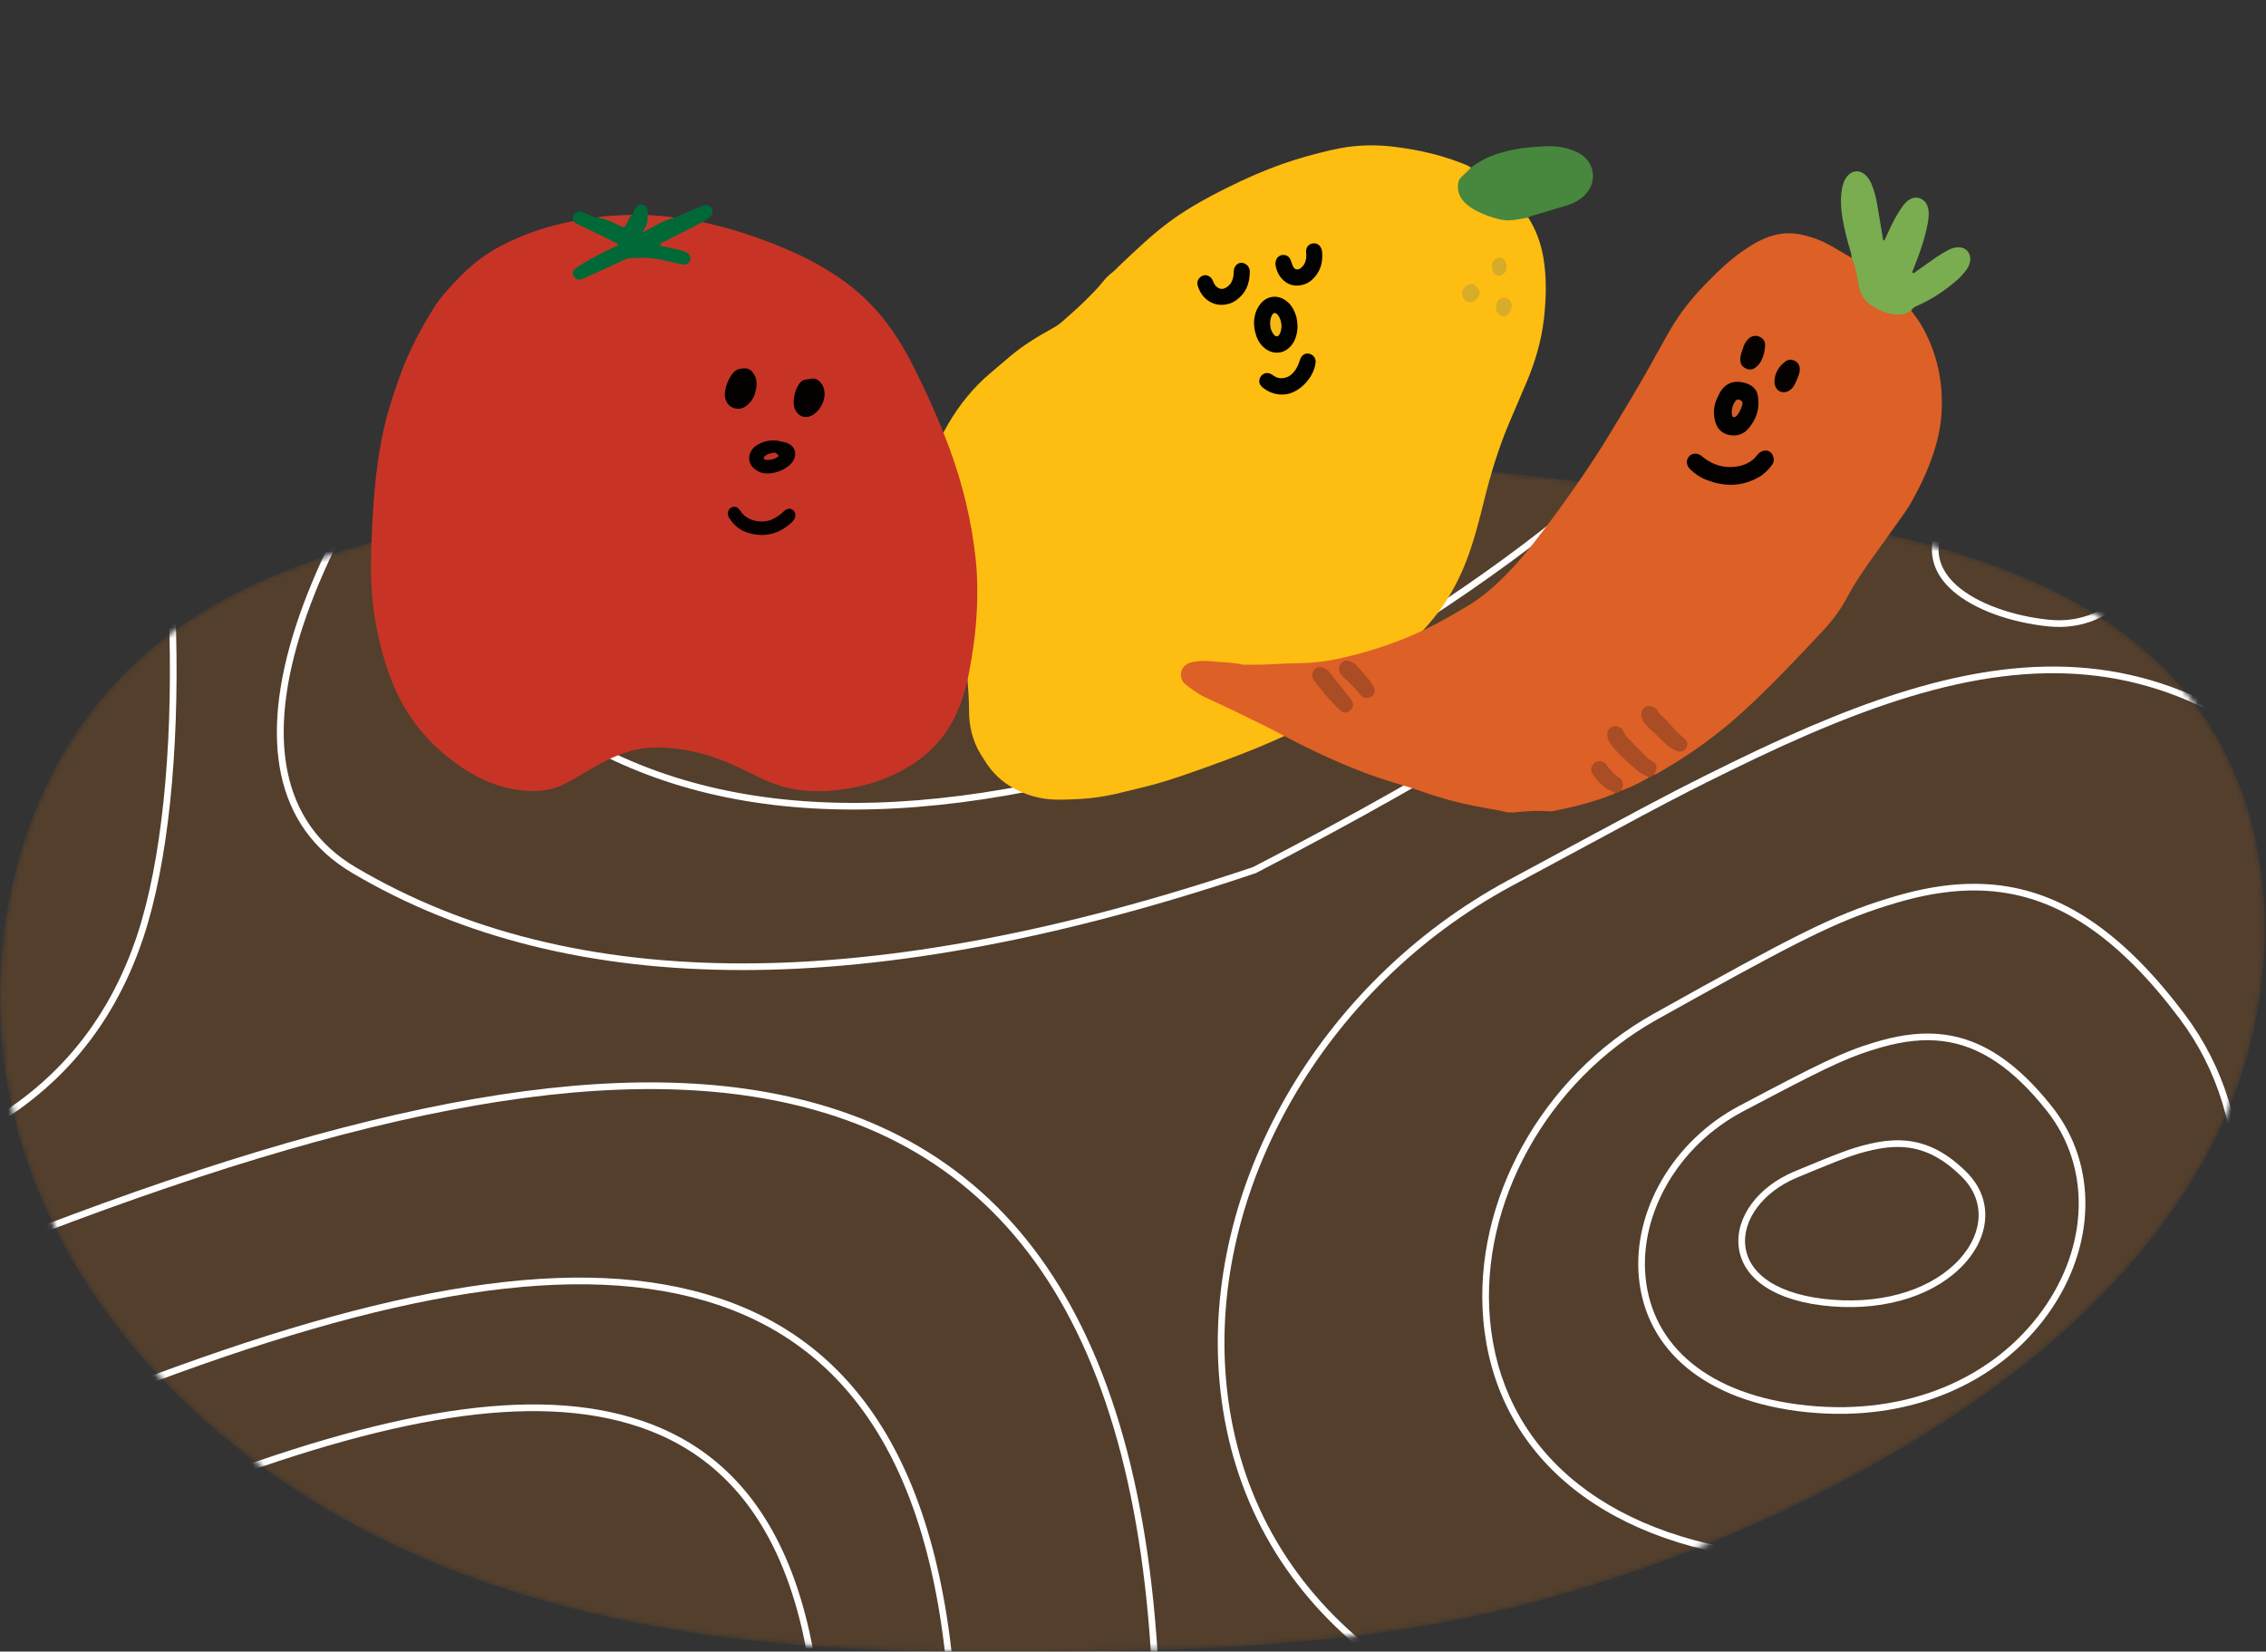 <svg width="417" height="304" viewBox="0 0 417 304" fill="none" xmlns="http://www.w3.org/2000/svg">
<rect x="0" y="0" width="417" height="304" fill="#333333" stroke="none"/>
<mask id="mask0_559_4965" style="mask-type:alpha" maskUnits="userSpaceOnUse" x="0" y="83" width="417" height="221">
<path d="M346.451 268.602C371.669 254.225 395.258 234.94 407.995 208.855C420.731 182.767 420.461 148.957 401.71 126.796C385.559 107.702 359.61 100.494 335.064 95.706C254.576 80.007 171.112 79.724 90.522 94.876C67.991 99.111 44.76 104.994 27.305 119.857C0.807 142.417 -6.354 182.818 5.6 215.502C17.554 248.186 45.875 273.103 77.861 286.817C109.207 300.257 143.823 303.93 177.646 303.991C214.222 304.057 249.45 304.048 285.027 294.132C306.439 288.165 327.138 279.611 346.451 268.602Z" fill="white"/>
</mask>
<g mask="url(#mask0_559_4965)">
<path d="M346.451 268.602C371.669 254.225 395.258 234.94 407.995 208.855C420.731 182.767 420.461 148.957 401.71 126.796C385.559 107.702 359.61 100.494 335.064 95.706C254.576 80.007 171.112 79.724 90.522 94.876C67.991 99.111 44.76 104.994 27.305 119.857C0.807 142.417 -6.354 182.818 5.6 215.502C17.554 248.186 45.875 273.103 77.861 286.817C109.207 300.257 143.823 303.93 177.646 303.991C214.222 304.057 249.45 304.048 285.027 294.132C306.439 288.165 327.138 279.611 346.451 268.602Z" fill="#533F2C"/>
<path d="M348.718 164.983L347.123 165.465C337.172 168.548 329.701 172.414 304.287 186.616C283.628 198.161 271.059 221.188 272.964 242.934C275.046 266.71 293.455 283.822 325.401 287.245C357.644 290.699 385.297 277.794 400.893 254.738C415.666 232.9 416.544 206.037 402.104 186.783C396.613 179.462 391.173 173.947 385.645 170.056C374.438 162.168 362.831 160.822 348.718 164.983ZM384.938 171.06C390.353 174.871 395.703 180.296 401.121 187.52C415.229 206.33 414.37 232.625 399.876 254.05C384.533 276.731 357.322 289.429 325.531 286.023C294.147 282.661 276.216 265.993 274.187 242.827C272.325 221.569 284.644 199 304.886 187.688L312.311 183.551C332.944 172.102 339.452 168.995 349.065 166.161C362.837 162.101 374.057 163.402 384.938 171.06Z" fill="white"/>
<path d="M353.132 126.463C343.06 129.332 332.146 133.783 318.933 140.233L313.751 142.789C306.646 146.326 301.659 149.009 277.555 162.023C242.513 180.944 221.191 218.69 224.421 254.322C227.95 293.254 259.137 321.264 313.341 326.875C368.088 332.543 415.024 311.379 441.498 273.565C466.566 237.76 468.056 193.729 443.572 162.187C434.245 150.172 425.012 141.126 415.636 134.75C396.668 121.851 377.042 119.652 353.132 126.463ZM414.945 135.766C424.207 142.064 433.349 151.02 442.602 162.94C466.736 194.032 465.267 237.475 440.492 272.861C414.275 310.308 367.773 331.275 313.468 325.654C259.819 320.1 229.117 292.525 225.644 254.211C222.459 219.079 243.52 181.796 278.138 163.104L302.04 150.236C309.393 146.318 312.472 144.777 318.369 141.877C332.02 135.163 343.199 130.569 353.468 127.644C377.047 120.927 396.298 123.084 414.945 135.766Z" fill="white"/>
<path d="M346.127 191.527L344.883 191.886C339.186 193.59 334.702 195.8 320.067 203.555C307.881 210.012 300.462 222.9 301.588 235.09C302.821 248.43 313.702 258.021 332.516 259.933C351.477 261.859 367.751 254.657 376.937 241.782C385.655 229.562 386.173 214.508 377.638 203.716C374.407 199.632 371.203 196.551 367.942 194.375C361.318 189.954 354.452 189.199 346.127 191.527ZM367.26 195.397C370.406 197.496 373.519 200.489 376.674 204.478C384.851 214.816 384.353 229.272 375.937 241.068C367.01 253.582 351.166 260.593 332.64 258.711C314.379 256.856 303.986 247.695 302.811 234.977C301.732 223.294 308.883 210.871 320.642 204.64L326.29 201.66C337.161 195.96 340.942 194.27 346.209 192.779L346.457 192.709C354.456 190.473 360.954 191.188 367.26 195.397Z" fill="white"/>
<path d="M344.492 210.446L343.877 210.585C340.722 211.321 338.294 212.26 330.24 215.613C323.476 218.429 319.327 224.093 319.963 229.51C320.66 235.433 326.722 239.632 337.094 240.46C347.499 241.29 356.446 238.179 361.521 232.59C366.403 227.213 366.697 220.518 361.891 215.744C360.108 213.973 358.336 212.634 356.532 211.688C352.867 209.767 349.076 209.439 344.492 210.446ZM355.962 212.776C357.652 213.662 359.326 214.927 361.026 216.616C365.336 220.898 365.075 226.849 360.612 231.765C355.807 237.057 347.235 240.037 337.192 239.235C327.342 238.449 321.8 234.611 321.183 229.366C320.617 224.552 324.415 219.369 330.712 216.747L334.331 215.248C339.924 212.952 341.916 212.269 344.755 211.646C349.075 210.697 352.573 210.999 355.962 212.776Z" fill="white"/>
<path d="M262.709 -65.226C213.584 -55.401 149.376 -11.428 101.787 41.818C53.402 95.956 36.27 143.787 64.78 160.661C105.078 184.51 160.524 184.51 231.093 160.714C304.159 122.957 348.874 86.857 365.322 52.317C378.263 25.141 377.69 -9.26 362.681 -33.779C345.138 -62.44 310.861 -74.856 262.709 -65.226ZM361.634 -33.138C376.417 -8.988 376.982 24.974 364.213 51.789C347.909 86.026 303.377 121.979 230.615 159.587C160.439 183.243 105.348 183.243 65.406 159.604C37.926 143.34 54.798 96.237 102.703 42.637C150.131 -10.429 214.126 -54.257 262.949 -64.022C310.625 -73.557 344.377 -61.33 361.634 -33.138Z" fill="white"/>
<path d="M249.248 -36.452C213.27 -28.98 166.273 4.441 131.441 44.911C95.991 86.097 83.433 122.503 104.408 135.393C133.938 153.54 174.55 153.54 226.218 135.449C279.718 106.744 312.451 79.303 324.5 53.031C333.984 32.35 333.564 6.175 322.561 -12.49C309.692 -34.321 284.542 -43.782 249.248 -36.452ZM321.503 -11.866C332.293 6.437 332.706 32.189 323.383 52.519C311.474 78.489 278.922 105.777 225.724 134.328C174.461 152.27 134.217 152.27 105.051 134.346C85.068 122.066 97.384 86.361 132.372 45.712C167.043 5.429 213.828 -27.841 249.498 -35.249C284.302 -42.477 308.916 -33.218 321.503 -11.866Z" fill="white"/>
<path d="M235.844 -4.173C212.369 0.606 181.735 21.96 159.029 47.818C135.865 74.198 127.642 97.565 141.481 105.901C160.767 117.519 187.269 117.519 220.959 105.956L223.036 104.856C256.706 86.903 277.358 69.73 285.07 53.246C291.275 39.982 291.001 23.198 283.797 11.219C275.368 -2.797 258.904 -8.867 235.844 -4.173ZM282.745 11.852C289.729 23.465 289.996 39.818 283.958 52.725C276.23 69.243 255.069 86.632 220.473 104.832C187.181 116.251 161.041 116.251 142.114 104.849C129.288 97.123 137.26 74.472 159.952 48.628C182.497 22.954 212.919 1.747 236.089 -2.969C258.666 -7.565 274.601 -1.69 282.745 11.852Z" fill="white"/>
<path d="M221.267 29.453C211.395 31.893 198.592 42.73 189.103 55.853L188.449 56.768C179.223 69.844 176.057 81.321 181.878 85.579C190.026 91.539 201.195 91.539 215.325 85.65C229.956 76.314 238.882 67.407 242.183 58.839C244.789 52.075 244.674 43.527 241.643 37.407C238.067 30.186 231.036 27.038 221.267 29.453ZM240.543 37.952C243.414 43.75 243.524 51.942 241.037 58.398C237.85 66.671 229.094 75.407 214.758 84.566C201.081 90.256 190.351 90.256 182.603 84.588C177.466 80.831 180.75 69.501 190.098 56.573C199.433 43.663 212.029 33.001 221.562 30.645C230.778 28.367 237.225 31.253 240.543 37.952Z" fill="white"/>
<path d="M484.925 -114.33C422.453 -92.349 386.475 -29.411 391.482 37.514C393.866 69.387 405.696 98.77 425.606 120.687C447.284 144.549 477.552 158.689 514.571 160.745C551.206 162.781 578.363 146.069 594.483 114.682C608.855 86.7 613.547 48.254 608.247 8.831C603.008 -30.149 588.488 -66.253 567.917 -89.84C545.086 -116.019 516.403 -125.406 484.925 -114.33ZM566.992 -89.033C587.391 -65.643 601.82 -29.763 607.03 8.995C612.298 48.186 607.637 86.383 593.391 114.121C577.485 145.089 550.774 161.526 514.639 159.519C477.939 157.48 447.974 143.482 426.515 119.861C406.796 98.155 395.071 69.032 392.707 37.422C387.739 -28.976 423.414 -91.385 485.332 -113.172C516.307 -124.07 544.474 -114.852 566.992 -89.033Z" fill="white"/>
<path d="M359.38 92.194C354.1 98.646 354.394 104.345 359.293 108.701C363.235 112.204 370.06 114.608 376.988 115.301C389.714 116.573 398.64 105.098 394.832 92.406C390.868 79.193 370.397 78.727 359.38 92.194ZM393.656 92.759C397.217 104.63 388.948 115.262 377.11 114.079C370.417 113.409 363.829 111.089 360.109 107.783C355.713 103.875 355.459 98.925 360.33 92.971C370.792 80.185 390.014 80.622 393.656 92.759Z" fill="white"/>
<path d="M7.15 225.88C-44.069 245.446 -72.035 284.353 -73.383 330.523C-74.636 373.424 -52.189 416.332 -15.075 440.669C26.922 468.208 81.035 482.403 123.862 473.611C176.584 462.787 209.144 419.662 213.087 341.933C217.124 262.352 196.641 218.482 154.33 204.378C119.568 192.791 71.989 201.11 7.15 225.88ZM153.941 205.543C195.637 219.441 215.872 262.782 211.861 341.871C207.945 419.07 175.755 461.704 123.615 472.408C81.139 481.128 27.344 467.017 -14.402 439.642C-51.159 415.539 -73.396 373.033 -72.156 330.559C-70.822 284.887 -43.169 246.418 7.588 227.027C72.178 202.352 119.531 194.073 153.941 205.543Z" fill="white"/>
<path d="M23.506 254.879C-14.413 269.371 -35.126 298.198 -36.125 332.405C-37.052 364.186 -20.433 395.968 7.047 413.995C38.123 434.381 78.162 444.889 109.865 438.378C148.911 430.358 173.027 398.404 175.945 340.855C178.932 281.942 163.759 249.432 132.404 238.976C106.664 230.392 71.465 236.549 23.506 254.879ZM132.016 240.141C162.755 250.392 177.68 282.372 174.718 340.793C171.827 397.812 148.082 429.275 109.618 437.175C78.267 443.614 38.545 433.189 7.721 412.968C-19.403 395.174 -35.812 363.794 -34.897 332.441C-33.913 298.733 -13.514 270.342 23.944 256.026C71.654 237.792 106.626 231.674 132.016 240.141Z" fill="white"/>
<path d="M34.284 273.722C5.13 284.917 -10.802 307.196 -11.569 333.629C-12.283 358.182 0.495 382.734 21.626 396.662C45.504 412.401 76.27 420.513 100.641 415.484C130.675 409.286 149.225 384.59 151.467 340.155C153.762 294.672 142.09 269.544 117.955 261.457C98.16 254.825 71.12 259.577 34.284 273.722ZM117.565 262.622C141.084 270.502 152.511 295.102 150.24 340.093C148.025 383.999 129.844 408.203 100.393 414.281C76.374 419.237 45.928 411.209 22.302 395.636C1.527 381.943 -11.043 357.792 -10.342 333.664C-9.588 307.729 6.031 285.887 34.724 274.868C71.31 260.82 98.122 256.107 117.565 262.622Z" fill="white"/>
<path d="M54.227 309.424C41.287 314.371 34.199 324.241 33.857 335.946C33.541 346.808 39.214 357.663 48.599 363.822C59.161 370.754 72.768 374.326 83.575 372.106C96.935 369.361 105.19 358.418 106.183 338.829C107.198 318.792 102 307.649 91.222 304.053C82.426 301.119 70.482 303.209 54.227 309.424ZM90.834 305.218C100.996 308.608 105.947 319.221 104.956 338.767C103.99 357.826 96.106 368.277 83.328 370.903C72.873 373.051 59.584 369.562 49.273 362.795C40.244 356.87 34.781 346.417 35.085 335.982C35.412 324.775 42.187 315.342 54.665 310.571C70.671 304.451 82.389 302.401 90.834 305.218Z" fill="white"/>
<path d="M-53.148 7.325C-105.323 41.564 -112.291 111.209 -74.206 216.108L-72.9 219.673L-72.5 219.697C-18.211 222.988 14.809 207.303 26.374 172.608C35.507 145.211 34.453 90.605 23.004 51.267C8.921 2.879 -17.361 -16.161 -53.148 7.325ZM21.824 51.61C33.208 90.722 34.257 145.076 25.209 172.22L24.862 173.236C13.314 206.272 -18.521 221.392 -70.818 218.564L-72.025 218.494L-71.886 218.872C-111.101 112.666 -104.578 42.544 -52.475 8.352C-17.552 -14.566 7.939 3.901 21.824 51.61Z" fill="white"/>
<path d="M-64.451 40.902C-103.573 68.085 -108.794 123.338 -80.267 206.533L-79.258 209.447L-78.852 209.473C-38.138 212.086 -13.345 199.617 -4.667 172.049C2.177 150.311 1.388 107.006 -7.189 75.805C-17.754 37.371 -37.534 22.199 -64.451 40.902ZM-8.373 76.131C0.144 107.117 0.929 150.184 -5.838 171.68L-6.097 172.485C-14.722 198.609 -38.486 210.559 -77.572 208.321L-78.368 208.272L-78.233 208.658C-107.576 124.512 -102.697 68.972 -63.75 41.911C-37.728 23.829 -18.748 38.389 -8.373 76.131Z" fill="white"/>
</g>
<path d="M281.238 40.053C282.644 42.259 283.525 44.657 283.984 47.23C284.66 51.056 284.552 54.889 284.114 58.725C283.657 62.736 282.518 66.566 280.958 70.276C279.898 72.802 278.808 75.307 277.734 77.83C275.777 82.443 274.327 87.217 273.127 92.072C272.42 94.921 271.705 97.764 270.797 100.558C269.484 104.626 267.712 108.46 265.22 111.948C263.67 114.121 261.899 116.102 259.991 117.96C254.59 123.194 248.702 127.829 242.485 132.046C239.482 134.083 236.214 135.599 232.883 137.007C227.692 139.203 222.398 141.119 217.064 142.941C214.473 143.828 211.841 144.582 209.162 145.199C207.886 145.491 206.62 145.848 205.342 146.127C203.209 146.595 201.051 146.948 198.863 147.062C197.356 147.138 195.849 147.215 194.339 147.187C191.504 147.128 188.884 146.398 186.393 145.002C184.387 143.882 182.807 142.401 181.55 140.522C181.173 139.959 180.81 139.395 180.457 138.815C178.932 136.305 178.309 133.565 178.324 130.636C178.334 129.013 178.204 127.385 178.096 125.767C177.985 124.129 177.458 122.581 176.914 121.049C175.813 117.946 174.7 114.852 173.586 111.752C172.955 109.995 172.262 108.268 171.782 106.462C171.167 104.163 170.655 101.848 170.431 99.469C170.143 96.415 170.167 93.373 170.429 90.328C170.816 85.86 172.295 81.747 174.567 77.903C176.646 74.392 179.177 71.254 182.315 68.623C183.467 67.651 184.619 66.679 185.763 65.695C188.244 63.56 191.034 61.898 193.883 60.32C194.516 59.967 195.08 59.552 195.614 59.076C196.945 57.886 198.299 56.725 199.573 55.464C200.789 54.265 201.999 53.067 203.069 51.725C203.54 51.133 204.074 50.611 204.685 50.156C205.13 49.831 205.485 49.388 205.89 49.011C213.068 42.183 216.198 39.33 226.031 34.453C229.302 32.831 232.643 31.356 236.091 30.155C238.078 29.465 240.09 28.844 242.13 28.324C244.055 27.828 245.982 27.346 247.952 27.06C251.002 26.625 254.047 26.678 257.093 27.08C261.083 27.61 264.986 28.482 268.747 29.936C269.413 30.191 270.09 30.431 270.692 30.828C270.706 31.485 270.161 31.765 269.783 32.139C268.17 33.727 268.097 35.584 269.841 37.06C272.502 39.313 275.552 40.565 279.149 40.08C279.835 39.989 280.532 39.666 281.237 40.047L281.238 40.053Z" fill="#FEBD11"/>
<path d="M281.267 40.051C280.45 40.188 279.63 40.312 278.808 40.463C277.734 40.652 276.678 40.568 275.632 40.292C274.29 39.934 272.99 39.465 271.751 38.836C270.971 38.44 270.244 37.956 269.616 37.346C268.66 36.41 268.179 35.289 268.309 33.931C268.359 33.397 268.542 32.953 268.947 32.576C269.555 32.016 270.13 31.414 270.722 30.837C272.284 29.651 274.004 28.764 275.881 28.21C277.827 27.632 279.806 27.233 281.831 27.091C283.412 26.977 284.99 26.804 286.583 26.985C287.934 27.142 289.224 27.501 290.44 28.114C293.324 29.576 294.234 33.42 291.55 35.995C290.675 36.834 289.64 37.412 288.492 37.764C286.222 38.464 283.939 39.126 281.659 39.807C281.52 39.848 281.399 39.965 281.267 40.051Z" fill="#48873E"/>
<path d="M238.665 58.858C238.875 60.105 238.772 61.155 238.414 62.185C238.147 62.944 237.726 63.607 237.106 64.129C236.065 65.005 234.657 65.166 233.446 64.545C232.328 63.97 231.623 63.022 231.211 61.885C230.821 60.797 230.675 59.666 230.847 58.5C230.99 57.536 231.348 56.684 231.959 55.926C233.08 54.53 234.905 54.208 236.413 55.179C237.54 55.898 238.16 56.977 238.529 58.226C238.609 58.491 238.645 58.769 238.666 58.864L238.665 58.858Z" fill="#010100"/>
<path d="M225.514 56.056C223.125 56.451 221.008 54.867 220.384 52.47C220.194 51.74 220.615 51.037 221.324 50.752C221.946 50.5 222.658 50.754 223.054 51.4C223.176 51.599 223.27 51.822 223.356 52.039C223.475 52.344 223.665 52.593 223.908 52.8C224.41 53.231 224.98 53.29 225.558 52.971C226.479 52.47 226.874 51.639 227 50.651C227.038 50.335 227.015 50.015 227.061 49.705C227.172 48.963 227.728 48.411 228.363 48.374C229.07 48.333 229.749 48.85 229.939 49.573C229.97 49.687 229.995 49.808 229.993 49.927C230.019 52.263 229.202 54.173 227.174 55.469C226.663 55.797 226.093 55.956 225.5 56.052L225.514 56.056Z" fill="#020200"/>
<path d="M243.311 46.523C243.451 48.44 242.935 50.12 241.489 51.459C240.656 52.231 239.664 52.566 238.554 52.563C237.689 52.562 236.926 52.236 236.272 51.669C235.428 50.94 234.96 49.996 234.749 48.914C234.688 48.6 234.692 48.283 234.79 47.972C234.987 47.362 235.473 46.952 236.097 46.93C236.708 46.91 237.177 47.175 237.452 47.72C237.594 48.002 237.656 48.322 237.773 48.614C237.859 48.832 237.941 49.063 238.075 49.248C238.372 49.638 238.816 49.696 239.232 49.435C239.883 49.026 240.198 48.405 240.338 47.679C240.423 47.244 240.378 46.816 240.357 46.377C240.315 45.501 240.824 44.896 241.628 44.801C242.42 44.707 243.041 45.187 243.244 46.046C243.281 46.198 243.293 46.361 243.316 46.516L243.311 46.523Z" fill="#020200"/>
<path d="M236.404 72.603C235.101 72.722 233.707 72.372 232.486 71.423C232.029 71.071 231.68 70.642 231.744 70.02C231.833 69.136 232.742 68.3 233.845 68.818C234.058 68.918 234.253 69.066 234.445 69.202C235.465 69.918 236.812 69.615 237.552 69.008C238.25 68.435 238.7 67.707 239.009 66.876C239.144 66.506 239.242 66.109 239.436 65.777C239.796 65.155 240.436 64.933 241.07 65.147C241.766 65.384 242.168 65.983 242.104 66.691C241.874 69.25 239.482 71.966 236.978 72.516C236.863 72.54 236.739 72.553 236.404 72.603Z" fill="#020200"/>
<path d="M270.607 52.285C270.9 52.215 271.19 52.296 271.448 52.514C271.788 52.799 271.999 53.182 272.238 53.541C272.333 53.685 272.317 53.839 272.274 53.991C272.095 54.677 271.684 55.187 271.06 55.512C270.246 55.932 269.207 55.266 269.089 54.275C268.977 53.369 269.668 52.447 270.608 52.292L270.607 52.285Z" fill="#D6AC29"/>
<path d="M276.917 58.235C276.837 58.227 276.759 58.232 276.683 58.211C275.358 57.878 274.902 56.708 275.595 55.456C275.839 55.017 276.33 54.817 276.787 54.827C277.417 54.844 277.893 55.24 278.14 55.822C278.428 56.497 277.721 57.961 277.024 58.199C276.986 58.211 276.948 58.217 276.91 58.229L276.917 58.235Z" fill="#D6AC29"/>
<path d="M274.616 49.418C274.472 48.517 274.696 47.949 275.352 47.58C275.947 47.239 276.678 47.438 276.977 48.059C277.22 48.569 277.31 49.115 277.152 49.68C276.986 50.278 276.43 50.745 275.876 50.749C275.255 50.751 274.82 50.362 274.654 49.663C274.642 49.585 274.63 49.508 274.617 49.424L274.616 49.418Z" fill="#D6AB29"/>
<path d="M233.777 60.093C233.666 59.365 233.75 58.706 234.032 58.09C234.301 57.516 234.716 57.466 235.116 57.926C235.461 58.328 235.634 58.81 235.749 59.306C235.903 59.968 235.834 60.638 235.588 61.275C235.474 61.569 235.324 61.881 234.964 61.903C234.657 61.923 234.475 61.68 234.321 61.453C234.025 61.03 233.828 60.559 233.777 60.093Z" fill="#F5B816"/>
<path d="M116.38 39.557C116.006 40.534 115.632 41.511 115.258 42.489C115.051 42.442 114.911 42.442 114.807 42.388C113.364 41.592 111.871 40.885 110.31 40.342C110.145 40.281 110.002 40.156 109.845 40.059C110.95 39.734 112.1 39.759 113.236 39.673C114.279 39.59 115.333 39.593 116.38 39.557Z" fill="#C63827"/>
<path d="M124.083 40.107C122.698 40.819 121.311 41.538 119.926 42.249C119.364 42.542 118.802 42.834 118.164 43.156C118.042 42.385 118.446 41.864 118.624 41.276C118.799 40.703 118.979 40.14 119.154 39.567C120.183 39.651 121.211 39.734 122.234 39.809C122.859 39.856 123.486 39.896 124.084 40.099L124.083 40.107Z" fill="#C53827"/>
<path d="M129.294 40.872C130.99 41.299 132.706 41.668 134.388 42.161C136.331 42.729 138.262 43.355 140.161 44.052C143.272 45.191 146.327 46.472 149.263 48.013C154.205 50.6 158.619 53.851 162.185 58.182C164.515 61.005 166.402 64.107 168.045 67.364C170.559 72.342 172.842 77.415 174.771 82.65C177.183 89.192 178.804 95.937 179.547 102.864C179.977 106.895 179.909 110.938 179.585 114.978C179.358 117.823 178.905 120.641 178.392 123.446C177.878 126.258 177.116 128.999 175.89 131.598C173.899 135.806 170.858 139.027 166.833 141.346C162.157 144.039 157.084 145.357 151.705 145.615C148.969 145.745 146.285 145.437 143.65 144.668C141.961 144.173 140.385 143.418 138.813 142.647C136.67 141.586 134.514 140.545 132.272 139.717C128.474 138.323 124.571 137.534 120.511 137.584C117.751 137.615 115.151 138.349 112.649 139.476C111.131 140.158 109.692 140.974 108.262 141.815C106.914 142.605 105.562 143.41 104.187 144.147C101.939 145.354 99.525 145.743 96.98 145.575C92.577 145.285 88.642 143.706 85.035 141.286C78.902 137.162 74.419 131.696 71.848 124.723C69.415 118.137 68.25 111.331 68.278 104.321C68.295 99.678 68.528 95.037 68.922 90.409C69.251 86.556 69.791 82.728 70.63 78.951C71.346 75.758 72.367 72.657 73.453 69.578C74.656 66.184 76.18 62.948 77.949 59.829C78.581 58.708 79.247 57.603 79.933 56.517C80.911 54.955 82.157 53.585 83.398 52.237C84.453 51.095 85.567 49.997 86.752 48.969C88.754 47.234 90.946 45.828 93.321 44.68C97.192 42.806 101.254 41.502 105.481 40.707C106.135 40.629 106.599 41.082 107.137 41.311C109.125 42.167 110.999 43.253 112.978 44.146C113.379 44.329 113.909 44.525 113.853 45.086C113.807 45.532 113.355 45.717 112.975 45.888C111.053 46.781 109.177 47.747 107.38 48.877C107.226 48.975 107.06 49.061 106.917 49.176C106.451 49.56 105.571 49.819 106.028 50.619C106.441 51.339 107.191 50.965 107.763 50.698C109.391 49.94 111.062 49.269 112.624 48.388C115.552 46.744 118.624 46.914 121.749 47.437C122.885 47.629 123.993 47.947 125.122 48.169C125.657 48.274 126.321 48.461 126.483 47.7C126.629 47.051 126.084 46.712 125.538 46.52C124.495 46.155 123.383 46.029 122.32 45.721C121.897 45.603 121.31 45.557 121.272 44.998C121.235 44.541 121.726 44.357 122.088 44.159C123.993 43.138 125.947 42.205 127.841 41.158C128.274 40.923 128.742 40.671 129.279 40.869L129.294 40.872Z" fill="#C73426"/>
<path d="M129.294 40.872C127.165 41.96 125.03 43.045 122.905 44.149C122.396 44.414 121.822 44.587 121.387 44.97C121.515 45.332 121.782 45.283 121.982 45.328C123.06 45.57 124.143 45.789 125.216 46.053C125.615 46.142 126.015 46.294 126.376 46.483C126.916 46.775 127.173 47.39 127.035 47.87C126.867 48.445 126.309 48.792 125.621 48.676C124.941 48.562 124.263 48.403 123.596 48.23C122.253 47.89 120.904 47.642 119.527 47.488C118.369 47.36 117.234 47.547 116.083 47.491C115.614 47.471 115.107 47.729 114.649 47.936C112.596 48.862 110.55 49.821 108.501 50.763C108.042 50.977 107.587 51.208 107.113 51.381C106.398 51.631 105.756 51.348 105.507 50.727C105.339 50.302 105.376 49.892 105.703 49.578C105.968 49.328 106.272 49.117 106.586 48.924C108.713 47.635 110.885 46.426 113.158 45.418C113.365 45.325 113.601 45.277 113.703 45.029C113.71 44.79 113.489 44.772 113.342 44.7C111.367 43.723 109.394 42.731 107.395 41.787C106.728 41.475 106.032 41.226 105.49 40.702C105.481 40.568 105.458 40.431 105.458 40.292C105.455 39.23 106.169 38.678 107.156 39.015C107.717 39.21 108.251 39.493 108.798 39.716C109.139 39.855 109.49 39.949 109.844 40.067C111.174 40.187 112.363 40.732 113.536 41.313C114.967 42.021 114.974 42.022 115.588 40.634C115.776 40.212 115.932 39.79 116.377 39.572C116.546 39.199 116.694 38.814 116.876 38.453C117.044 38.118 117.276 37.845 117.645 37.719C118.268 37.502 119.009 37.862 119.15 38.513C119.221 38.854 119.152 39.234 119.141 39.595C119.427 40.875 118.764 41.865 118.266 42.768C120.088 41.906 121.859 40.545 124.07 40.127C125.567 39.471 127.073 38.81 128.569 38.154C128.862 38.026 129.154 37.898 129.46 37.812C130.131 37.621 130.726 37.84 130.998 38.358C131.269 38.876 131.127 39.51 130.605 39.935C130.18 40.273 129.725 40.574 129.283 40.885L129.294 40.872Z" fill="#006937"/>
<path d="M143.982 81.323C144.108 81.351 144.386 81.391 144.647 81.472C146.184 81.949 146.768 83.357 146.008 84.743C145.07 86.469 141.603 87.853 139.542 86.771C136.99 85.425 137.732 82.911 139.22 81.983C140.644 81.094 142.186 80.789 143.984 81.316L143.982 81.323Z" fill="#030100"/>
<path d="M138.296 98.248C136.544 97.863 135.187 96.924 134.232 95.409C133.974 95.002 133.85 94.587 134.005 94.103C134.276 93.273 135.261 92.998 135.88 93.594C136.077 93.785 136.235 94.014 136.395 94.236C137.671 96.087 140.568 96.38 142.247 95.533C142.904 95.2 143.52 94.803 144.054 94.288C144.251 94.1 144.452 93.897 144.695 93.781C145.076 93.603 145.475 93.553 145.859 93.849C146.271 94.158 146.441 94.537 146.351 95.043C146.272 95.467 146.05 95.797 145.744 96.092C143.633 98.105 141.176 98.894 138.297 98.241L138.296 98.248Z" fill="#040100"/>
<path d="M139.047 71.992C138.877 72.961 138.352 73.811 137.584 74.506C136.941 75.09 136.186 75.378 135.3 75.179C134.414 74.981 133.847 74.428 133.548 73.586C133.391 73.141 133.341 72.672 133.404 72.222C133.581 70.875 134.083 69.64 134.946 68.594C135.509 67.915 136.385 67.779 137.216 67.81C137.954 67.836 138.45 68.358 138.815 68.982C139.363 69.925 139.32 70.915 139.04 71.99L139.047 71.992Z" fill="#030100"/>
<path d="M146.209 72.668C146.326 71.975 146.651 71.358 146.994 70.761C147.275 70.267 147.708 69.93 148.306 69.855C148.577 69.823 148.854 69.799 149.126 69.729C149.957 69.513 150.559 69.872 151.061 70.472C151.556 71.064 151.735 71.754 151.75 72.517C151.782 74.073 150.654 75.919 149.283 76.533C148.146 77.037 147.054 76.684 146.45 75.611C146.265 75.291 146.125 74.95 146.101 74.573C146.077 74.296 146.03 74.022 146.053 73.749C146.08 73.383 146.161 73.022 146.219 72.663L146.209 72.668Z" fill="#040100"/>
<path d="M143.36 83.925C142.63 84.482 141.836 84.738 140.938 84.629C140.772 84.607 140.561 84.545 140.556 84.327C140.551 84.209 140.624 84.055 140.71 83.982C141.172 83.582 141.739 83.407 142.33 83.33C142.786 83.27 143.056 83.586 143.359 83.933L143.36 83.925Z" fill="#C03426"/>
<path d="M340.778 47.485C339.536 46.757 338.291 46.036 337.049 45.308C335.377 44.333 333.585 43.665 331.702 43.23C329.611 42.746 327.555 42.87 325.531 43.584C323.914 44.156 322.445 45.002 321.041 45.965C319.278 47.171 317.649 48.549 316.113 50.034C313.672 52.391 311.331 54.842 309.351 57.618C308.409 58.93 307.577 60.309 306.779 61.704C305.443 64.047 304.176 66.43 302.841 68.773C301.676 70.817 300.472 72.827 299.272 74.846C298.337 76.414 297.376 77.969 296.435 79.534C294.668 82.481 292.785 85.357 290.842 88.19C288.113 92.171 285.269 96.075 282.29 99.877C280.14 102.614 277.858 105.242 275.28 107.59C273.797 108.942 272.244 110.206 270.532 111.254C266.625 113.639 262.633 115.865 258.366 117.562C254.226 119.207 249.98 120.503 245.61 121.387C243.507 121.812 241.392 122.026 239.256 122.065C237.687 122.092 236.122 122.144 234.558 122.244C232.776 122.353 230.989 122.357 229.204 122.354C229.031 122.353 228.852 122.38 228.681 122.34C226.809 121.879 224.879 121.95 222.976 121.727C221.889 121.6 220.802 121.661 219.723 121.806C219.385 121.853 219.038 121.952 218.722 122.089C216.916 122.912 216.995 125.07 218.161 125.96C219.338 126.862 220.502 127.774 221.863 128.399C223.646 129.221 225.435 130.03 227.199 130.891C230.333 132.428 233.491 133.913 236.557 135.576C239.132 136.971 241.761 138.234 244.421 139.448C247.401 140.803 250.43 142.039 253.527 143.094C255.585 143.8 257.688 144.392 259.761 145.049C260.803 145.376 261.826 145.742 262.861 146.097C266.496 147.339 270.231 148.194 274.012 148.85C274.91 149.007 275.821 149.139 276.702 149.368C277.351 149.536 277.987 149.596 278.639 149.536C280.761 149.341 282.889 149.133 285.026 149.347C285.367 149.379 285.72 149.315 286.061 149.245C289.609 148.515 293.119 147.664 296.502 146.337C296.781 146.231 297.043 146.076 297.318 145.944C297.152 145.417 296.655 145.297 296.248 145.068C295.127 144.436 294.233 143.555 293.542 142.492C293.16 141.904 293.064 141.245 293.713 140.75C294.371 140.252 294.965 140.521 295.408 141.098C296.074 141.959 296.786 142.772 297.689 143.397C298.49 143.951 298.089 144.829 298.299 145.549C300.129 144.895 301.87 144.057 303.523 143.053C302.707 142.073 301.448 141.669 300.56 140.759C299.434 139.612 298.149 138.62 297.141 137.339C296.872 137.001 296.586 136.663 296.414 136.252C296.111 135.527 295.947 134.742 296.718 134.257C297.54 133.748 298.085 134.309 298.534 134.975C299.786 136.835 301.401 138.391 303.105 139.807C304.103 140.634 304.584 141.402 304.309 142.638C304.752 142.568 305.107 142.299 305.475 142.084C311.082 138.867 316.289 135.116 321.05 130.725C326.14 126.037 330.883 121.006 335.597 115.954C337.328 114.102 338.807 112.063 339.991 109.823C340.805 108.278 341.737 106.819 342.704 105.369C344.451 102.768 346.34 100.272 348.127 97.706C349.317 95.997 350.628 94.368 351.665 92.548C353.202 89.857 354.527 87.076 355.554 84.156C356.502 81.474 357.146 78.731 357.3 75.885C357.598 70.371 356.52 65.147 353.826 60.29C353.21 59.183 352.46 58.164 351.703 57.157C349.678 57.721 347.735 57.653 345.797 56.672C343.829 55.669 342.572 54.209 342.252 52.011C342.079 50.803 341.823 49.619 341.463 48.458C341.339 48.062 341.325 47.566 340.759 47.492L340.778 47.485Z" fill="#DD6026"/>
<path d="M340.778 47.485C341.254 48.566 341.524 49.701 341.747 50.853C341.868 51.493 341.964 52.137 342.085 52.777C342.405 54.534 343.529 55.719 344.977 56.598C345.9 57.162 346.924 57.543 348.001 57.776C349.342 58.069 350.589 57.972 351.725 57.144C351.965 56.696 352.353 56.474 352.818 56.273C355.524 55.111 357.934 53.481 360.143 51.553C360.799 50.975 361.383 50.332 361.894 49.624C362.254 49.121 362.514 48.58 362.57 47.951C362.706 46.469 361.705 45.428 360.211 45.514C359.584 45.553 359.014 45.76 358.474 46.053C357.786 46.427 357.106 46.82 356.459 47.26C355.199 48.117 353.969 49.011 352.722 49.889C352.512 50.036 352.342 50.248 352.035 50.279C351.796 50.113 351.973 49.903 352.035 49.735C352.305 49.002 352.605 48.274 352.881 47.543C353.69 45.38 354.395 43.186 354.784 40.907C354.927 40.09 355.009 39.269 354.847 38.445C354.694 37.687 354.355 37.057 353.651 36.666C352.948 36.276 352.24 36.269 351.53 36.657C350.946 36.977 350.496 37.453 350.114 37.985C349.042 39.473 348.202 41.092 347.469 42.769C347.249 43.275 347.001 43.774 346.766 44.279C346.43 44.186 346.495 43.877 346.459 43.648C346.108 41.584 345.778 39.523 345.417 37.463C345.229 36.39 344.961 35.335 344.576 34.312C344.361 33.739 344.104 33.186 343.731 32.697C342.472 31.054 340.63 31.159 339.586 32.944C339.207 33.588 339.049 34.318 338.929 35.051C338.749 36.134 338.742 37.219 338.832 38.301C339.015 40.523 339.542 42.684 340.117 44.828C340.357 45.705 340.706 46.553 340.784 47.472L340.778 47.485Z" fill="#79AD50"/>
<path d="M304.322 142.644C304.415 142.308 304.729 142.108 304.789 141.725C304.911 140.97 304.799 140.548 304.132 140.198C303.693 139.97 303.332 139.676 302.999 139.339C301.87 138.199 300.734 137.056 299.621 135.899C299.264 135.528 298.925 135.118 298.744 134.608C298.653 134.361 298.519 134.14 298.274 134.003C297.724 133.692 297.163 133.454 296.558 133.819C295.925 134.195 295.725 134.796 295.803 135.494C295.867 136.068 296.119 136.564 296.462 137.031C297.571 138.556 298.987 139.775 300.382 141.023C300.477 141.107 300.61 141.161 300.693 141.255C301.456 142.146 302.47 142.633 303.526 143.046C303.842 143.012 304.101 142.864 304.318 142.634L304.322 142.644Z" fill="#AA4C24"/>
<path d="M298.306 145.552C298.396 145.358 298.509 145.166 298.567 144.957C298.783 144.205 298.593 143.526 297.934 143.125C296.978 142.53 296.288 141.736 295.669 140.825C294.976 139.801 293.549 139.878 292.985 140.955C292.672 141.543 292.844 142.175 293.211 142.677C294.079 143.885 295.079 144.981 296.499 145.579C296.785 145.696 297.052 145.836 297.331 145.966C297.695 145.915 298.028 145.794 298.309 145.562L298.306 145.552Z" fill="#AA4C24"/>
<path d="M316.076 73.142C315.437 74.397 315.27 75.707 315.524 77.079C315.793 78.505 316.489 79.609 317.964 80.004C319.489 80.414 320.832 80.006 321.832 78.792C323.051 77.31 323.727 75.637 323.576 73.651C323.515 72.882 323.441 72.193 322.943 71.598C322.418 70.976 321.755 70.635 320.961 70.44C319.002 69.946 317.425 70.584 316.457 72.341C316.311 72.604 316.2 72.892 316.08 73.151L316.076 73.142Z" fill="#010100"/>
<path d="M313.756 88.217C317.158 89.618 320.504 89.662 323.756 87.769C324.707 87.218 325.457 86.439 326.111 85.561C326.363 85.221 326.442 84.848 326.418 84.459C326.312 83.242 325.191 82.476 323.953 83.217C323.701 83.368 323.487 83.607 323.305 83.846C322.311 85.133 320.927 85.696 319.376 85.904C317.196 86.191 315.252 85.562 313.518 84.243C313.243 84.036 312.996 83.787 312.674 83.645C312.051 83.371 311.295 83.484 310.873 83.966C310.442 84.451 310.295 85.022 310.544 85.658C310.676 85.987 310.895 86.247 311.155 86.486C311.926 87.207 312.773 87.799 313.753 88.223L313.756 88.217Z" fill="#030100"/>
<path d="M308.106 138.01C308.418 138.155 308.724 138.329 309.087 138.348C309.616 138.382 310.172 138.089 310.356 137.607C310.553 137.099 310.577 136.59 310.195 136.136C310.115 136.036 310.004 135.953 309.906 135.875C308.249 134.647 307.146 132.872 305.579 131.552C305.353 131.36 305.178 131.089 305.042 130.821C304.824 130.389 304.441 130.194 304.023 130.055C302.852 129.668 301.808 130.656 302.089 131.868C302.24 132.513 302.519 133.101 303.014 133.567C304.344 134.817 305.685 136.064 307.003 137.324C307.332 137.635 307.719 137.806 308.109 138.004L308.106 138.01Z" fill="#AA4C24"/>
<path d="M248.826 130.286C249.107 129.834 249.042 129.346 248.717 128.872C248.641 128.765 248.561 128.665 248.474 128.562C247.227 126.996 245.971 125.434 244.739 123.851C244.38 123.384 243.938 123.061 243.387 122.868C242.426 122.523 241.404 123.309 241.485 124.324C241.517 124.78 241.707 125.153 241.99 125.497C243.14 126.915 244.236 128.38 245.552 129.662C245.928 130.026 246.26 130.433 246.642 130.784C247.347 131.427 248.372 131.211 248.816 130.29L248.826 130.286Z" fill="#AA4C24"/>
<path d="M248.634 121.832C247.767 121.437 247.331 121.509 246.791 122.141C246.268 122.757 246.263 123.464 246.78 124.154C246.906 124.324 247.058 124.489 247.22 124.635C248.336 125.667 249.417 126.722 250.365 127.912C250.774 128.426 251.304 128.562 251.879 128.412C252.992 128.125 253.279 127.171 252.657 126.164C252.206 125.434 251.623 124.784 251.072 124.117C250.601 123.551 250.085 123.028 249.605 122.465C249.339 122.152 248.985 121.995 248.638 121.826L248.634 121.832Z" fill="#AA4C24"/>
<path d="M320.833 63.852C320.679 64.387 320.313 65.14 320.264 65.976C320.225 66.722 320.429 67.354 321.123 67.748C321.843 68.153 322.54 68.099 323.178 67.561C323.578 67.226 323.906 66.811 324.142 66.338C324.55 65.511 324.765 64.625 324.821 63.705C324.873 62.949 324.577 62.346 323.859 62.004C323.164 61.68 322.366 61.782 321.798 62.322C321.424 62.684 321.097 63.099 320.827 63.849L320.833 63.852Z" fill="#070200"/>
<path d="M330.628 69.994C330.884 69.341 331.212 68.721 331.207 68.001C331.21 67.214 330.854 66.654 330.17 66.359C329.602 66.119 329.055 66.156 328.569 66.521C327.368 67.421 326.623 68.596 326.553 70.124C326.508 71.018 326.944 71.797 327.593 72.067C328.342 72.376 329.171 72.139 329.814 71.437C330.202 71.01 330.405 70.49 330.637 69.991L330.628 69.994Z" fill="#060200"/>
<path d="M320.421 75.132C320.462 75.009 320.61 74.692 320.671 74.357C320.729 74.029 320.542 73.785 320.24 73.636C319.934 73.478 319.598 73.503 319.413 73.748C318.79 74.578 318.552 75.516 318.767 76.546C318.826 76.81 319.145 76.872 319.393 76.696C319.883 76.356 320.082 75.826 320.421 75.132Z" fill="#D35E26"/>
</svg>
